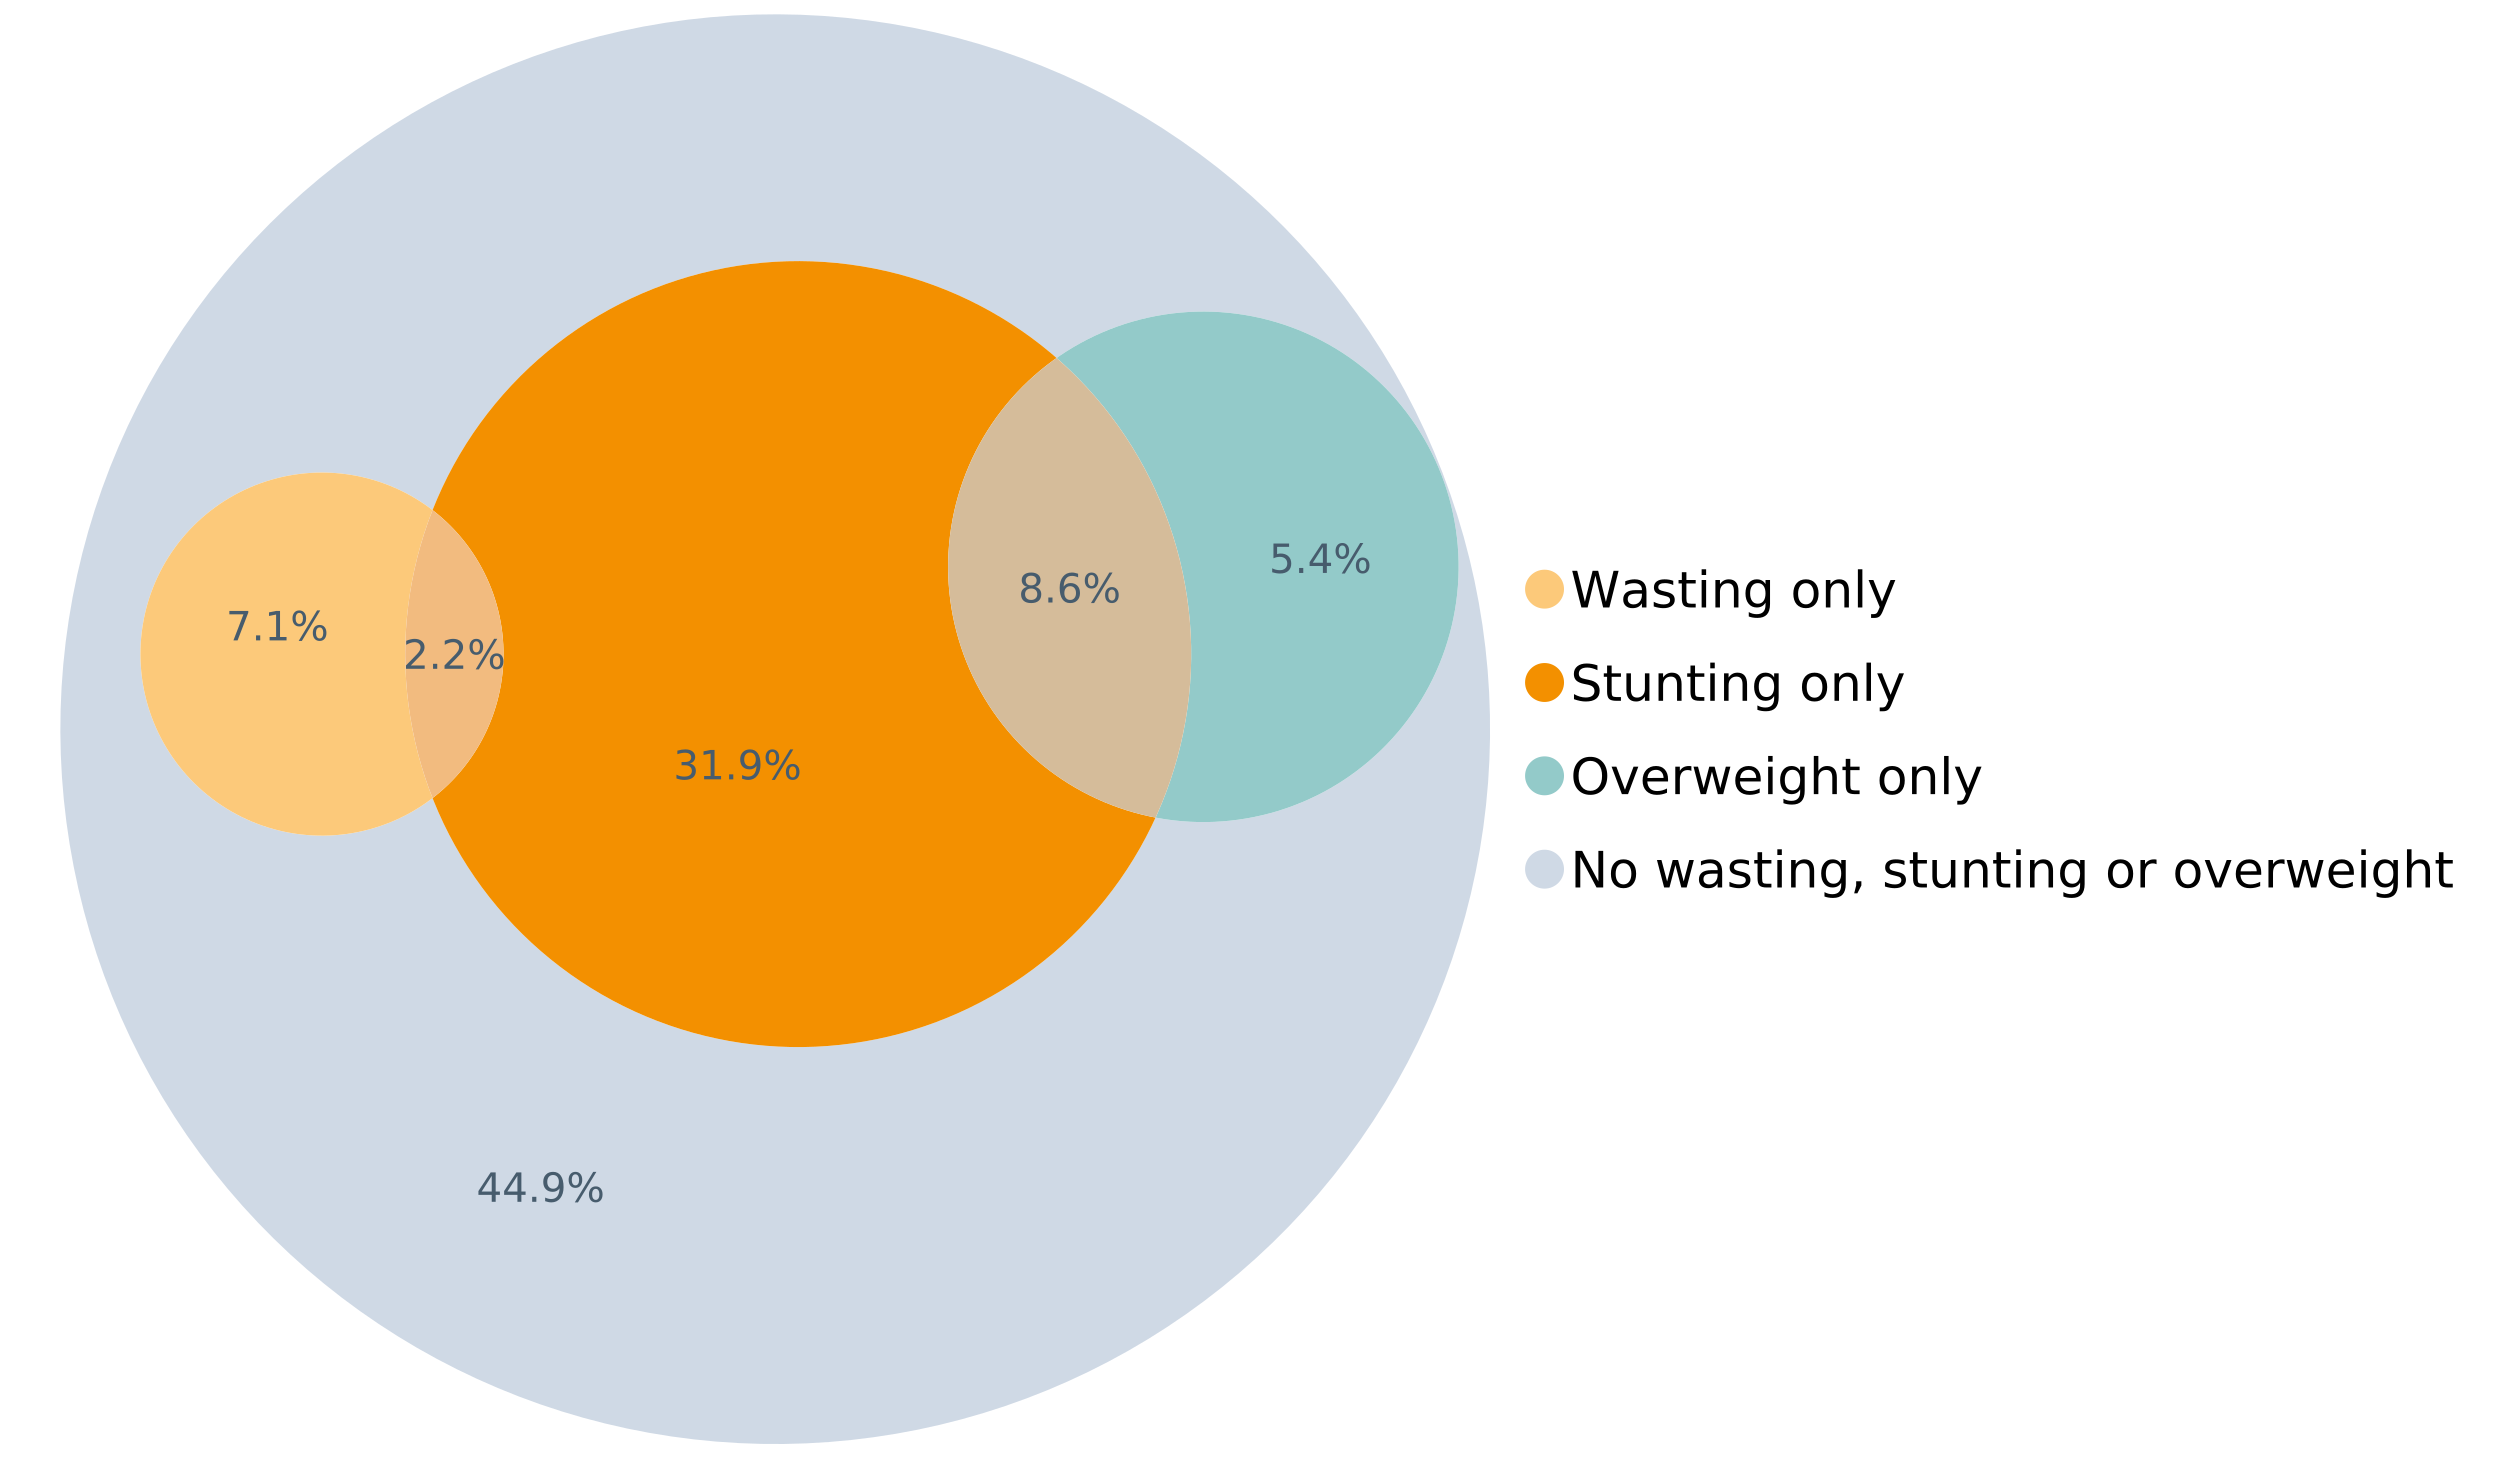 <?xml version="1.0" encoding="UTF-8"?>
<svg xmlns="http://www.w3.org/2000/svg" xmlns:xlink="http://www.w3.org/1999/xlink" width="1234.286pt" height="720pt" viewBox="0 0 1234.286 720" version="1.1">
<defs>
<g>
<symbol overflow="visible" id="glyph0-0">
<path style="stroke:none;" d="M 1.234 4.391 L 1.234 -17.5 L 13.641 -17.5 L 13.641 4.391 Z M 2.625 3 L 12.266 3 L 12.266 -16.094 L 2.625 -16.094 Z M 2.625 3 "/>
</symbol>
<symbol overflow="visible" id="glyph0-1">
<path style="stroke:none;" d="M 0.828 -18.094 L 3.297 -18.094 L 7.094 -2.797 L 10.891 -18.094 L 13.641 -18.094 L 17.453 -2.797 L 21.234 -18.094 L 23.719 -18.094 L 19.172 0 L 16.094 0 L 12.281 -15.703 L 8.438 0 L 5.359 0 Z M 0.828 -18.094 "/>
</symbol>
<symbol overflow="visible" id="glyph0-2">
<path style="stroke:none;" d="M 8.5 -6.828 C 6.695 -6.828 5.445 -6.617 4.75 -6.203 C 4.062 -5.785 3.719 -5.082 3.719 -4.094 C 3.719 -3.301 3.977 -2.672 4.5 -2.203 C 5.02 -1.742 5.727 -1.516 6.625 -1.516 C 7.863 -1.516 8.852 -1.953 9.594 -2.828 C 10.344 -3.703 10.719 -4.867 10.719 -6.328 L 10.719 -6.828 Z M 12.953 -7.734 L 12.953 0 L 10.719 0 L 10.719 -2.062 C 10.207 -1.238 9.57 -0.629 8.812 -0.234 C 8.062 0.148 7.133 0.344 6.031 0.344 C 4.645 0.344 3.539 -0.039 2.719 -0.812 C 1.895 -1.594 1.484 -2.641 1.484 -3.953 C 1.484 -5.473 1.992 -6.617 3.016 -7.391 C 4.047 -8.172 5.57 -8.562 7.594 -8.562 L 10.719 -8.562 L 10.719 -8.781 C 10.719 -9.812 10.379 -10.602 9.703 -11.156 C 9.035 -11.719 8.094 -12 6.875 -12 C 6.094 -12 5.332 -11.906 4.594 -11.719 C 3.863 -11.539 3.16 -11.266 2.484 -10.891 L 2.484 -12.953 C 3.297 -13.266 4.086 -13.5 4.859 -13.656 C 5.629 -13.812 6.375 -13.891 7.094 -13.891 C 9.062 -13.891 10.531 -13.379 11.5 -12.359 C 12.469 -11.348 12.953 -9.805 12.953 -7.734 Z M 12.953 -7.734 "/>
</symbol>
<symbol overflow="visible" id="glyph0-3">
<path style="stroke:none;" d="M 10.984 -13.172 L 10.984 -11.062 C 10.359 -11.383 9.707 -11.625 9.031 -11.781 C 8.352 -11.945 7.648 -12.031 6.922 -12.031 C 5.816 -12.031 4.984 -11.859 4.422 -11.516 C 3.867 -11.18 3.594 -10.676 3.594 -10 C 3.594 -9.477 3.789 -9.066 4.188 -8.766 C 4.582 -8.473 5.379 -8.195 6.578 -7.938 L 7.344 -7.766 C 8.926 -7.422 10.051 -6.941 10.719 -6.328 C 11.383 -5.711 11.719 -4.852 11.719 -3.75 C 11.719 -2.488 11.219 -1.488 10.219 -0.75 C 9.219 -0.02 7.848 0.344 6.109 0.344 C 5.379 0.344 4.617 0.27 3.828 0.125 C 3.047 -0.008 2.219 -0.219 1.344 -0.5 L 1.344 -2.797 C 2.164 -2.367 2.977 -2.047 3.781 -1.828 C 4.582 -1.617 5.375 -1.516 6.156 -1.516 C 7.207 -1.516 8.016 -1.691 8.578 -2.047 C 9.141 -2.41 9.422 -2.922 9.422 -3.578 C 9.422 -4.18 9.219 -4.645 8.812 -4.969 C 8.406 -5.289 7.508 -5.602 6.125 -5.906 L 5.359 -6.078 C 3.973 -6.367 2.973 -6.816 2.359 -7.422 C 1.742 -8.023 1.438 -8.848 1.438 -9.891 C 1.438 -11.172 1.891 -12.156 2.797 -12.844 C 3.703 -13.539 4.988 -13.891 6.656 -13.891 C 7.477 -13.891 8.25 -13.828 8.969 -13.703 C 9.695 -13.586 10.367 -13.41 10.984 -13.172 Z M 10.984 -13.172 "/>
</symbol>
<symbol overflow="visible" id="glyph0-4">
<path style="stroke:none;" d="M 4.547 -17.422 L 4.547 -13.562 L 9.141 -13.562 L 9.141 -11.844 L 4.547 -11.844 L 4.547 -4.469 C 4.547 -3.363 4.695 -2.648 5 -2.328 C 5.301 -2.016 5.914 -1.859 6.844 -1.859 L 9.141 -1.859 L 9.141 0 L 6.844 0 C 5.125 0 3.938 -0.316 3.281 -0.953 C 2.625 -1.598 2.297 -2.77 2.297 -4.469 L 2.297 -11.844 L 0.672 -11.844 L 0.672 -13.562 L 2.297 -13.562 L 2.297 -17.422 Z M 4.547 -17.422 "/>
</symbol>
<symbol overflow="visible" id="glyph0-5">
<path style="stroke:none;" d="M 2.344 -13.562 L 4.562 -13.562 L 4.562 0 L 2.344 0 Z M 2.344 -18.859 L 4.562 -18.859 L 4.562 -16.031 L 2.344 -16.031 Z M 2.344 -18.859 "/>
</symbol>
<symbol overflow="visible" id="glyph0-6">
<path style="stroke:none;" d="M 13.625 -8.188 L 13.625 0 L 11.391 0 L 11.391 -8.125 C 11.391 -9.406 11.141 -10.363 10.641 -11 C 10.141 -11.633 9.391 -11.953 8.391 -11.953 C 7.18 -11.953 6.227 -11.566 5.531 -10.797 C 4.844 -10.035 4.5 -8.992 4.5 -7.672 L 4.5 0 L 2.25 0 L 2.25 -13.562 L 4.5 -13.562 L 4.5 -11.469 C 5.031 -12.281 5.656 -12.883 6.375 -13.281 C 7.102 -13.688 7.938 -13.891 8.875 -13.891 C 10.438 -13.891 11.617 -13.406 12.422 -12.438 C 13.223 -11.477 13.625 -10.062 13.625 -8.188 Z M 13.625 -8.188 "/>
</symbol>
<symbol overflow="visible" id="glyph0-7">
<path style="stroke:none;" d="M 11.266 -6.938 C 11.266 -8.551 10.93 -9.801 10.266 -10.688 C 9.598 -11.582 8.664 -12.031 7.469 -12.031 C 6.27 -12.031 5.336 -11.582 4.672 -10.688 C 4.004 -9.801 3.672 -8.551 3.672 -6.938 C 3.672 -5.332 4.004 -4.082 4.672 -3.188 C 5.336 -2.301 6.27 -1.859 7.469 -1.859 C 8.664 -1.859 9.598 -2.301 10.266 -3.188 C 10.93 -4.082 11.266 -5.332 11.266 -6.938 Z M 13.5 -1.688 C 13.5 0.625 12.984 2.344 11.953 3.469 C 10.93 4.594 9.363 5.156 7.25 5.156 C 6.457 5.156 5.711 5.098 5.016 4.984 C 4.328 4.867 3.656 4.691 3 4.453 L 3 2.281 C 3.656 2.633 4.301 2.895 4.938 3.062 C 5.582 3.227 6.234 3.312 6.891 3.312 C 8.359 3.312 9.453 2.93 10.172 2.172 C 10.898 1.41 11.266 0.258 11.266 -1.281 L 11.266 -2.391 C 10.805 -1.586 10.219 -0.988 9.5 -0.594 C 8.781 -0.195 7.922 0 6.922 0 C 5.254 0 3.91 -0.629 2.891 -1.891 C 1.879 -3.16 1.375 -4.844 1.375 -6.938 C 1.375 -9.039 1.879 -10.723 2.891 -11.984 C 3.91 -13.254 5.254 -13.891 6.922 -13.891 C 7.922 -13.891 8.781 -13.691 9.5 -13.297 C 10.219 -12.898 10.805 -12.305 11.266 -11.516 L 11.266 -13.562 L 13.5 -13.562 Z M 13.5 -1.688 "/>
</symbol>
<symbol overflow="visible" id="glyph0-8">
<path style="stroke:none;" d=""/>
</symbol>
<symbol overflow="visible" id="glyph0-9">
<path style="stroke:none;" d="M 7.594 -12 C 6.395 -12 5.445 -11.531 4.75 -10.594 C 4.062 -9.664 3.719 -8.391 3.719 -6.766 C 3.719 -5.148 4.062 -3.875 4.75 -2.938 C 5.445 -2 6.395 -1.531 7.594 -1.531 C 8.781 -1.531 9.723 -2 10.422 -2.938 C 11.117 -3.875 11.469 -5.148 11.469 -6.766 C 11.469 -8.379 11.117 -9.656 10.422 -10.594 C 9.723 -11.531 8.781 -12 7.594 -12 Z M 7.594 -13.891 C 9.531 -13.891 11.051 -13.258 12.156 -12 C 13.27 -10.738 13.828 -8.992 13.828 -6.766 C 13.828 -4.547 13.27 -2.805 12.156 -1.547 C 11.051 -0.285 9.531 0.344 7.594 0.344 C 5.645 0.344 4.117 -0.285 3.016 -1.547 C 1.922 -2.805 1.375 -4.547 1.375 -6.766 C 1.375 -8.992 1.922 -10.738 3.016 -12 C 4.117 -13.258 5.645 -13.891 7.594 -13.891 Z M 7.594 -13.891 "/>
</symbol>
<symbol overflow="visible" id="glyph0-10">
<path style="stroke:none;" d="M 2.344 -18.859 L 4.562 -18.859 L 4.562 0 L 2.344 0 Z M 2.344 -18.859 "/>
</symbol>
<symbol overflow="visible" id="glyph0-11">
<path style="stroke:none;" d="M 7.984 1.266 C 7.359 2.879 6.742 3.93 6.141 4.422 C 5.547 4.91 4.75 5.156 3.75 5.156 L 1.969 5.156 L 1.969 3.297 L 3.266 3.297 C 3.879 3.297 4.352 3.148 4.688 2.859 C 5.031 2.566 5.41 1.879 5.828 0.797 L 6.234 -0.219 L 0.734 -13.562 L 3.109 -13.562 L 7.344 -2.953 L 11.578 -13.562 L 13.938 -13.562 Z M 7.984 1.266 "/>
</symbol>
<symbol overflow="visible" id="glyph0-12">
<path style="stroke:none;" d="M 13.281 -17.5 L 13.281 -15.109 C 12.352 -15.555 11.473 -15.883 10.641 -16.094 C 9.816 -16.312 9.023 -16.422 8.266 -16.422 C 6.93 -16.422 5.898 -16.16 5.172 -15.641 C 4.453 -15.129 4.094 -14.398 4.094 -13.453 C 4.094 -12.648 4.332 -12.047 4.812 -11.641 C 5.289 -11.234 6.203 -10.906 7.547 -10.656 L 9.031 -10.344 C 10.852 -10 12.195 -9.391 13.062 -8.516 C 13.938 -7.641 14.375 -6.461 14.375 -4.984 C 14.375 -3.234 13.785 -1.906 12.609 -1 C 11.43 -0.102 9.707 0.344 7.438 0.344 C 6.582 0.344 5.672 0.242 4.703 0.047 C 3.742 -0.141 2.742 -0.422 1.703 -0.797 L 1.703 -3.312 C 2.703 -2.758 3.676 -2.344 4.625 -2.062 C 5.582 -1.781 6.52 -1.641 7.438 -1.641 C 8.832 -1.641 9.91 -1.91 10.672 -2.453 C 11.43 -3.004 11.812 -3.789 11.812 -4.812 C 11.812 -5.695 11.535 -6.391 10.984 -6.891 C 10.441 -7.391 9.551 -7.766 8.312 -8.016 L 6.828 -8.312 C 4.992 -8.676 3.672 -9.242 2.859 -10.016 C 2.047 -10.797 1.641 -11.875 1.641 -13.25 C 1.641 -14.852 2.203 -16.113 3.328 -17.031 C 4.453 -17.957 6.004 -18.422 7.984 -18.422 C 8.828 -18.422 9.688 -18.344 10.562 -18.188 C 11.445 -18.031 12.352 -17.801 13.281 -17.5 Z M 13.281 -17.5 "/>
</symbol>
<symbol overflow="visible" id="glyph0-13">
<path style="stroke:none;" d="M 2.109 -5.359 L 2.109 -13.562 L 4.344 -13.562 L 4.344 -5.438 C 4.344 -4.156 4.594 -3.191 5.094 -2.547 C 5.594 -1.91 6.344 -1.594 7.344 -1.594 C 8.539 -1.594 9.488 -1.973 10.188 -2.734 C 10.895 -3.504 11.25 -4.551 11.25 -5.875 L 11.25 -13.562 L 13.469 -13.562 L 13.469 0 L 11.25 0 L 11.25 -2.078 C 10.707 -1.254 10.078 -0.645 9.359 -0.25 C 8.641 0.145 7.812 0.344 6.875 0.344 C 5.312 0.344 4.125 -0.141 3.312 -1.109 C 2.508 -2.078 2.109 -3.492 2.109 -5.359 Z M 7.719 -13.891 Z M 7.719 -13.891 "/>
</symbol>
<symbol overflow="visible" id="glyph0-14">
<path style="stroke:none;" d="M 9.781 -16.422 C 8 -16.422 6.582 -15.758 5.531 -14.438 C 4.488 -13.113 3.969 -11.312 3.969 -9.031 C 3.969 -6.75 4.488 -4.945 5.531 -3.625 C 6.582 -2.301 8 -1.641 9.781 -1.641 C 11.551 -1.641 12.957 -2.301 14 -3.625 C 15.039 -4.945 15.562 -6.75 15.562 -9.031 C 15.562 -11.312 15.039 -13.113 14 -14.438 C 12.957 -15.758 11.551 -16.422 9.781 -16.422 Z M 9.781 -18.422 C 12.312 -18.422 14.336 -17.566 15.859 -15.859 C 17.379 -14.16 18.141 -11.883 18.141 -9.031 C 18.141 -6.176 17.379 -3.898 15.859 -2.203 C 14.336 -0.504 12.312 0.344 9.781 0.344 C 7.227 0.344 5.191 -0.5 3.672 -2.188 C 2.148 -3.883 1.391 -6.164 1.391 -9.031 C 1.391 -11.883 2.148 -14.16 3.672 -15.859 C 5.191 -17.566 7.227 -18.422 9.781 -18.422 Z M 9.781 -18.422 "/>
</symbol>
<symbol overflow="visible" id="glyph0-15">
<path style="stroke:none;" d="M 0.734 -13.562 L 3.109 -13.562 L 7.344 -2.188 L 11.578 -13.562 L 13.938 -13.562 L 8.859 0 L 5.828 0 Z M 0.734 -13.562 "/>
</symbol>
<symbol overflow="visible" id="glyph0-16">
<path style="stroke:none;" d="M 13.938 -7.344 L 13.938 -6.25 L 3.688 -6.25 C 3.789 -4.719 4.254 -3.547 5.078 -2.734 C 5.91 -1.93 7.066 -1.531 8.547 -1.531 C 9.398 -1.531 10.227 -1.633 11.031 -1.844 C 11.832 -2.062 12.629 -2.379 13.422 -2.797 L 13.422 -0.688 C 12.617 -0.352 11.797 -0.098 10.953 0.078 C 10.117 0.254 9.27 0.344 8.406 0.344 C 6.238 0.344 4.523 -0.281 3.266 -1.531 C 2.004 -2.789 1.375 -4.5 1.375 -6.656 C 1.375 -8.875 1.973 -10.633 3.172 -11.938 C 4.367 -13.238 5.984 -13.891 8.016 -13.891 C 9.848 -13.891 11.289 -13.301 12.344 -12.125 C 13.406 -10.957 13.938 -9.363 13.938 -7.344 Z M 11.719 -8 C 11.695 -9.219 11.352 -10.188 10.688 -10.906 C 10.02 -11.633 9.141 -12 8.047 -12 C 6.797 -12 5.797 -11.645 5.047 -10.938 C 4.305 -10.238 3.879 -9.254 3.766 -7.984 Z M 11.719 -8 "/>
</symbol>
<symbol overflow="visible" id="glyph0-17">
<path style="stroke:none;" d="M 10.203 -11.484 C 9.953 -11.629 9.676 -11.734 9.375 -11.797 C 9.082 -11.867 8.758 -11.906 8.406 -11.906 C 7.145 -11.906 6.176 -11.492 5.5 -10.672 C 4.832 -9.859 4.5 -8.68 4.5 -7.141 L 4.5 0 L 2.25 0 L 2.25 -13.562 L 4.5 -13.562 L 4.5 -11.469 C 4.969 -12.289 5.578 -12.898 6.328 -13.297 C 7.078 -13.691 7.988 -13.891 9.062 -13.891 C 9.219 -13.891 9.383 -13.879 9.562 -13.859 C 9.75 -13.836 9.957 -13.812 10.188 -13.781 Z M 10.203 -11.484 "/>
</symbol>
<symbol overflow="visible" id="glyph0-18">
<path style="stroke:none;" d="M 1.047 -13.562 L 3.266 -13.562 L 6.062 -2.984 L 8.828 -13.562 L 11.469 -13.562 L 14.25 -2.984 L 17.016 -13.562 L 19.25 -13.562 L 15.703 0 L 13.078 0 L 10.156 -11.125 L 7.219 0 L 4.594 0 Z M 1.047 -13.562 "/>
</symbol>
<symbol overflow="visible" id="glyph0-19">
<path style="stroke:none;" d="M 13.625 -8.188 L 13.625 0 L 11.391 0 L 11.391 -8.125 C 11.391 -9.406 11.141 -10.363 10.641 -11 C 10.141 -11.633 9.391 -11.953 8.391 -11.953 C 7.18 -11.953 6.227 -11.566 5.531 -10.797 C 4.844 -10.035 4.5 -8.992 4.5 -7.672 L 4.5 0 L 2.25 0 L 2.25 -18.859 L 4.5 -18.859 L 4.5 -11.469 C 5.031 -12.281 5.656 -12.883 6.375 -13.281 C 7.102 -13.688 7.938 -13.891 8.875 -13.891 C 10.438 -13.891 11.617 -13.406 12.422 -12.438 C 13.223 -11.477 13.625 -10.062 13.625 -8.188 Z M 13.625 -8.188 "/>
</symbol>
<symbol overflow="visible" id="glyph0-20">
<path style="stroke:none;" d="M 2.438 -18.094 L 5.734 -18.094 L 13.75 -2.953 L 13.75 -18.094 L 16.125 -18.094 L 16.125 0 L 12.828 0 L 4.812 -15.125 L 4.812 0 L 2.438 0 Z M 2.438 -18.094 "/>
</symbol>
<symbol overflow="visible" id="glyph0-21">
<path style="stroke:none;" d="M 2.906 -3.078 L 5.469 -3.078 L 5.469 -1 L 3.484 2.891 L 1.922 2.891 L 2.906 -1 Z M 2.906 -3.078 "/>
</symbol>
<symbol overflow="visible" id="glyph1-0">
<path style="stroke:none;" d="M 1 3.531 L 1 -14.062 L 10.969 -14.062 L 10.969 3.531 Z M 2.109 2.422 L 9.859 2.422 L 9.859 -12.938 L 2.109 -12.938 Z M 2.109 2.422 "/>
</symbol>
<symbol overflow="visible" id="glyph1-1">
<path style="stroke:none;" d="M 3.828 -1.656 L 10.688 -1.656 L 10.688 0 L 1.453 0 L 1.453 -1.656 C 2.203 -2.426 3.219 -3.461 4.5 -4.766 C 5.789 -6.066 6.602 -6.906 6.938 -7.281 C 7.57 -7.988 8.016 -8.586 8.266 -9.078 C 8.516 -9.566 8.641 -10.051 8.641 -10.531 C 8.641 -11.301 8.367 -11.926 7.828 -12.406 C 7.285 -12.895 6.578 -13.141 5.703 -13.141 C 5.086 -13.141 4.438 -13.031 3.75 -12.812 C 3.062 -12.602 2.332 -12.281 1.562 -11.844 L 1.562 -13.828 C 2.352 -14.148 3.094 -14.391 3.781 -14.547 C 4.469 -14.711 5.098 -14.797 5.672 -14.797 C 7.172 -14.797 8.367 -14.414 9.266 -13.656 C 10.16 -12.906 10.609 -11.906 10.609 -10.656 C 10.609 -10.051 10.492 -9.477 10.266 -8.938 C 10.047 -8.406 9.641 -7.781 9.047 -7.062 C 8.891 -6.875 8.375 -6.328 7.5 -5.422 C 6.633 -4.523 5.41 -3.27 3.828 -1.656 Z M 3.828 -1.656 "/>
</symbol>
<symbol overflow="visible" id="glyph1-2">
<path style="stroke:none;" d="M 2.125 -2.469 L 4.188 -2.469 L 4.188 0 L 2.125 0 Z M 2.125 -2.469 "/>
</symbol>
<symbol overflow="visible" id="glyph1-3">
<path style="stroke:none;" d="M 14.5 -6.391 C 13.938 -6.391 13.492 -6.148 13.172 -5.672 C 12.848 -5.191 12.688 -4.523 12.688 -3.672 C 12.688 -2.828 12.848 -2.16 13.172 -1.672 C 13.492 -1.191 13.938 -0.953 14.5 -0.953 C 15.051 -0.953 15.484 -1.191 15.797 -1.672 C 16.117 -2.16 16.281 -2.828 16.281 -3.672 C 16.281 -4.523 16.117 -5.191 15.797 -5.672 C 15.484 -6.148 15.051 -6.391 14.5 -6.391 Z M 14.5 -7.625 C 15.52 -7.625 16.332 -7.266 16.938 -6.547 C 17.539 -5.836 17.844 -4.879 17.844 -3.672 C 17.844 -2.453 17.539 -1.488 16.938 -0.781 C 16.332 -0.07 15.52 0.281 14.5 0.281 C 13.457 0.281 12.633 -0.07 12.031 -0.781 C 11.426 -1.488 11.125 -2.453 11.125 -3.672 C 11.125 -4.891 11.426 -5.852 12.031 -6.562 C 12.645 -7.27 13.469 -7.625 14.5 -7.625 Z M 4.453 -13.562 C 3.891 -13.562 3.445 -13.316 3.125 -12.828 C 2.801 -12.348 2.641 -11.688 2.641 -10.844 C 2.641 -9.988 2.801 -9.32 3.125 -8.844 C 3.445 -8.363 3.891 -8.125 4.453 -8.125 C 5.016 -8.125 5.457 -8.363 5.781 -8.844 C 6.102 -9.32 6.266 -9.988 6.266 -10.844 C 6.266 -11.676 6.098 -12.336 5.766 -12.828 C 5.441 -13.316 5.004 -13.562 4.453 -13.562 Z M 13.234 -14.797 L 14.797 -14.797 L 5.703 0.281 L 4.141 0.281 Z M 4.453 -14.797 C 5.473 -14.797 6.285 -14.441 6.891 -13.734 C 7.504 -13.023 7.812 -12.062 7.812 -10.844 C 7.812 -9.613 7.508 -8.645 6.906 -7.938 C 6.301 -7.227 5.484 -6.875 4.453 -6.875 C 3.422 -6.875 2.602 -7.227 2 -7.938 C 1.395 -8.656 1.094 -9.625 1.094 -10.844 C 1.094 -12.051 1.395 -13.008 2 -13.719 C 2.602 -14.438 3.422 -14.797 4.453 -14.797 Z M 4.453 -14.797 "/>
</symbol>
<symbol overflow="visible" id="glyph1-4">
<path style="stroke:none;" d="M 6.344 -6.906 C 5.406 -6.906 4.664 -6.656 4.125 -6.156 C 3.594 -5.656 3.328 -4.969 3.328 -4.094 C 3.328 -3.219 3.594 -2.531 4.125 -2.031 C 4.664 -1.531 5.406 -1.281 6.344 -1.281 C 7.27 -1.281 8.004 -1.531 8.547 -2.031 C 9.086 -2.531 9.359 -3.219 9.359 -4.094 C 9.359 -4.969 9.086 -5.656 8.547 -6.156 C 8.016 -6.656 7.281 -6.906 6.344 -6.906 Z M 4.375 -7.734 C 3.531 -7.941 2.867 -8.332 2.391 -8.906 C 1.922 -9.488 1.688 -10.195 1.688 -11.031 C 1.688 -12.188 2.098 -13.102 2.922 -13.781 C 3.754 -14.457 4.895 -14.797 6.344 -14.797 C 7.789 -14.797 8.926 -14.457 9.75 -13.781 C 10.57 -13.102 10.984 -12.188 10.984 -11.031 C 10.984 -10.195 10.742 -9.488 10.266 -8.906 C 9.797 -8.332 9.145 -7.941 8.312 -7.734 C 9.258 -7.516 10 -7.082 10.531 -6.438 C 11.062 -5.801 11.328 -5.02 11.328 -4.094 C 11.328 -2.676 10.895 -1.594 10.031 -0.844 C 9.164 -0.094 7.938 0.281 6.344 0.281 C 4.738 0.281 3.504 -0.094 2.641 -0.844 C 1.785 -1.594 1.359 -2.676 1.359 -4.094 C 1.359 -5.02 1.625 -5.801 2.156 -6.438 C 2.688 -7.082 3.426 -7.516 4.375 -7.734 Z M 3.656 -10.844 C 3.656 -10.094 3.891 -9.504 4.359 -9.078 C 4.828 -8.66 5.488 -8.453 6.344 -8.453 C 7.188 -8.453 7.844 -8.66 8.312 -9.078 C 8.789 -9.504 9.031 -10.094 9.031 -10.844 C 9.031 -11.594 8.789 -12.176 8.312 -12.594 C 7.844 -13.02 7.188 -13.234 6.344 -13.234 C 5.488 -13.234 4.828 -13.02 4.359 -12.594 C 3.891 -12.176 3.656 -11.594 3.656 -10.844 Z M 3.656 -10.844 "/>
</symbol>
<symbol overflow="visible" id="glyph1-5">
<path style="stroke:none;" d="M 6.578 -8.047 C 5.691 -8.047 4.988 -7.742 4.469 -7.141 C 3.957 -6.535 3.703 -5.707 3.703 -4.656 C 3.703 -3.613 3.957 -2.789 4.469 -2.188 C 4.988 -1.582 5.691 -1.281 6.578 -1.281 C 7.461 -1.281 8.16 -1.582 8.672 -2.188 C 9.191 -2.789 9.453 -3.613 9.453 -4.656 C 9.453 -5.707 9.191 -6.535 8.672 -7.141 C 8.16 -7.742 7.461 -8.047 6.578 -8.047 Z M 10.484 -14.219 L 10.484 -12.422 C 9.992 -12.648 9.492 -12.828 8.984 -12.953 C 8.484 -13.078 7.988 -13.141 7.5 -13.141 C 6.195 -13.141 5.203 -12.703 4.516 -11.828 C 3.836 -10.953 3.445 -9.629 3.344 -7.859 C 3.727 -8.422 4.207 -8.852 4.781 -9.156 C 5.363 -9.457 6.004 -9.609 6.703 -9.609 C 8.16 -9.609 9.312 -9.164 10.156 -8.281 C 11 -7.395 11.422 -6.188 11.422 -4.656 C 11.422 -3.164 10.977 -1.969 10.094 -1.062 C 9.219 -0.164 8.047 0.281 6.578 0.281 C 4.898 0.281 3.613 -0.359 2.719 -1.641 C 1.832 -2.93 1.391 -4.801 1.391 -7.25 C 1.391 -9.551 1.93 -11.383 3.016 -12.75 C 4.109 -14.113 5.578 -14.797 7.422 -14.797 C 7.91 -14.797 8.406 -14.742 8.906 -14.641 C 9.414 -14.547 9.941 -14.406 10.484 -14.219 Z M 10.484 -14.219 "/>
</symbol>
<symbol overflow="visible" id="glyph1-6">
<path style="stroke:none;" d="M 7.531 -12.828 L 2.562 -5.062 L 7.531 -5.062 Z M 7.016 -14.531 L 9.484 -14.531 L 9.484 -5.062 L 11.562 -5.062 L 11.562 -3.422 L 9.484 -3.422 L 9.484 0 L 7.531 0 L 7.531 -3.422 L 0.969 -3.422 L 0.969 -5.328 Z M 7.016 -14.531 "/>
</symbol>
<symbol overflow="visible" id="glyph1-7">
<path style="stroke:none;" d="M 2.188 -0.297 L 2.188 -2.094 C 2.688 -1.863 3.188 -1.688 3.688 -1.562 C 4.195 -1.438 4.691 -1.375 5.172 -1.375 C 6.473 -1.375 7.469 -1.805 8.156 -2.672 C 8.844 -3.547 9.234 -4.875 9.328 -6.656 C 8.953 -6.102 8.473 -5.676 7.891 -5.375 C 7.316 -5.07 6.68 -4.922 5.984 -4.922 C 4.523 -4.922 3.367 -5.359 2.516 -6.234 C 1.672 -7.117 1.25 -8.328 1.25 -9.859 C 1.25 -11.348 1.691 -12.539 2.578 -13.438 C 3.461 -14.344 4.641 -14.797 6.109 -14.797 C 7.785 -14.797 9.066 -14.148 9.953 -12.859 C 10.836 -11.578 11.281 -9.707 11.281 -7.25 C 11.281 -4.957 10.734 -3.129 9.641 -1.766 C 8.555 -0.398 7.098 0.281 5.266 0.281 C 4.773 0.281 4.273 0.227 3.766 0.125 C 3.266 0.031 2.738 -0.109 2.188 -0.297 Z M 6.109 -6.469 C 6.984 -6.469 7.676 -6.77 8.188 -7.375 C 8.707 -7.977 8.969 -8.805 8.969 -9.859 C 8.969 -10.898 8.707 -11.723 8.188 -12.328 C 7.676 -12.93 6.984 -13.234 6.109 -13.234 C 5.223 -13.234 4.52 -12.93 4 -12.328 C 3.488 -11.723 3.234 -10.898 3.234 -9.859 C 3.234 -8.805 3.488 -7.977 4 -7.375 C 4.52 -6.77 5.223 -6.469 6.109 -6.469 Z M 6.109 -6.469 "/>
</symbol>
<symbol overflow="visible" id="glyph1-8">
<path style="stroke:none;" d="M 1.641 -14.531 L 10.984 -14.531 L 10.984 -13.703 L 5.703 0 L 3.656 0 L 8.609 -12.875 L 1.641 -12.875 Z M 1.641 -14.531 "/>
</symbol>
<symbol overflow="visible" id="glyph1-9">
<path style="stroke:none;" d="M 2.469 -1.656 L 5.688 -1.656 L 5.688 -12.75 L 2.188 -12.047 L 2.188 -13.828 L 5.672 -14.531 L 7.625 -14.531 L 7.625 -1.656 L 10.844 -1.656 L 10.844 0 L 2.469 0 Z M 2.469 -1.656 "/>
</symbol>
<symbol overflow="visible" id="glyph1-10">
<path style="stroke:none;" d="M 8.094 -7.844 C 9.031 -7.633 9.766 -7.211 10.297 -6.578 C 10.828 -5.941 11.094 -5.156 11.094 -4.219 C 11.094 -2.789 10.598 -1.68 9.609 -0.891 C 8.617 -0.109 7.219 0.281 5.406 0.281 C 4.789 0.281 4.16 0.219 3.516 0.094 C 2.867 -0.02 2.203 -0.195 1.516 -0.438 L 1.516 -2.344 C 2.066 -2.02 2.664 -1.773 3.312 -1.609 C 3.957 -1.453 4.633 -1.375 5.344 -1.375 C 6.57 -1.375 7.508 -1.613 8.156 -2.094 C 8.801 -2.582 9.125 -3.289 9.125 -4.219 C 9.125 -5.082 8.82 -5.754 8.219 -6.234 C 7.625 -6.711 6.789 -6.953 5.719 -6.953 L 4.031 -6.953 L 4.031 -8.578 L 5.797 -8.578 C 6.766 -8.578 7.504 -8.77 8.016 -9.156 C 8.535 -9.539 8.797 -10.098 8.797 -10.828 C 8.797 -11.566 8.531 -12.133 8 -12.531 C 7.469 -12.938 6.707 -13.141 5.719 -13.141 C 5.188 -13.141 4.609 -13.082 3.984 -12.969 C 3.367 -12.852 2.691 -12.672 1.953 -12.422 L 1.953 -14.172 C 2.703 -14.379 3.398 -14.535 4.047 -14.641 C 4.703 -14.742 5.32 -14.797 5.906 -14.797 C 7.395 -14.797 8.57 -14.457 9.438 -13.781 C 10.312 -13.102 10.75 -12.188 10.75 -11.031 C 10.75 -10.227 10.516 -9.547 10.047 -8.984 C 9.586 -8.43 8.938 -8.051 8.094 -7.844 Z M 8.094 -7.844 "/>
</symbol>
<symbol overflow="visible" id="glyph1-11">
<path style="stroke:none;" d="M 2.156 -14.531 L 9.875 -14.531 L 9.875 -12.875 L 3.953 -12.875 L 3.953 -9.312 C 4.234 -9.414 4.516 -9.488 4.797 -9.531 C 5.086 -9.582 5.379 -9.609 5.672 -9.609 C 7.285 -9.609 8.566 -9.16 9.516 -8.266 C 10.461 -7.379 10.938 -6.176 10.938 -4.656 C 10.938 -3.094 10.445 -1.879 9.469 -1.016 C 8.5 -0.148 7.129 0.281 5.359 0.281 C 4.754 0.281 4.133 0.227 3.5 0.125 C 2.863 0.02 2.207 -0.133 1.531 -0.344 L 1.531 -2.312 C 2.125 -2 2.727 -1.766 3.344 -1.609 C 3.969 -1.453 4.629 -1.375 5.328 -1.375 C 6.453 -1.375 7.336 -1.664 7.984 -2.25 C 8.641 -2.844 8.969 -3.645 8.969 -4.656 C 8.969 -5.676 8.641 -6.477 7.984 -7.062 C 7.336 -7.656 6.453 -7.953 5.328 -7.953 C 4.797 -7.953 4.27 -7.895 3.75 -7.781 C 3.227 -7.664 2.695 -7.484 2.156 -7.234 Z M 2.156 -14.531 "/>
</symbol>
</g>
</defs>
<g id="surface46663">
<path style=" stroke:none;fill-rule:nonzero;fill:rgb(98.824%,78.824%,47.843%);fill-opacity:1;" d="M 772.18 290.875 C 772.18 296.184 767.875 300.488 762.566 300.488 C 757.254 300.488 752.949 296.184 752.949 290.875 C 752.949 285.566 757.254 281.262 762.566 281.262 C 767.875 281.262 772.18 285.566 772.18 290.875 "/>
<g style="fill:rgb(0%,0%,0%);fill-opacity:1;">
  <use xlink:href="#glyph0-1" x="775.398" y="299.918"/>
  <use xlink:href="#glyph0-2" x="799.925" y="299.918"/>
  <use xlink:href="#glyph0-3" x="815.126" y="299.918"/>
  <use xlink:href="#glyph0-4" x="828.05" y="299.918"/>
  <use xlink:href="#glyph0-5" x="837.776" y="299.918"/>
  <use xlink:href="#glyph0-6" x="844.667" y="299.918"/>
  <use xlink:href="#glyph0-7" x="860.389" y="299.918"/>
  <use xlink:href="#glyph0-8" x="876.135" y="299.918"/>
  <use xlink:href="#glyph0-9" x="884.02" y="299.918"/>
  <use xlink:href="#glyph0-6" x="899.196" y="299.918"/>
  <use xlink:href="#glyph0-10" x="914.918" y="299.918"/>
  <use xlink:href="#glyph0-11" x="921.809" y="299.918"/>
</g>
<path style=" stroke:none;fill-rule:nonzero;fill:rgb(95.294%,56.471%,0%);fill-opacity:1;" d="M 772.18 336.957 C 772.18 342.27 767.875 346.574 762.566 346.574 C 757.254 346.574 752.949 342.27 752.949 336.957 C 752.949 331.648 757.254 327.344 762.566 327.344 C 767.875 327.344 772.18 331.648 772.18 336.957 "/>
<g style="fill:rgb(0%,0%,0%);fill-opacity:1;">
  <use xlink:href="#glyph0-12" x="775.398" y="346"/>
  <use xlink:href="#glyph0-4" x="791.144" y="346"/>
  <use xlink:href="#glyph0-13" x="800.87" y="346"/>
  <use xlink:href="#glyph0-6" x="816.592" y="346"/>
  <use xlink:href="#glyph0-4" x="832.313" y="346"/>
  <use xlink:href="#glyph0-5" x="842.039" y="346"/>
  <use xlink:href="#glyph0-6" x="848.931" y="346"/>
  <use xlink:href="#glyph0-7" x="864.652" y="346"/>
  <use xlink:href="#glyph0-8" x="880.398" y="346"/>
  <use xlink:href="#glyph0-9" x="888.283" y="346"/>
  <use xlink:href="#glyph0-6" x="903.46" y="346"/>
  <use xlink:href="#glyph0-10" x="919.181" y="346"/>
  <use xlink:href="#glyph0-11" x="926.073" y="346"/>
</g>
<path style=" stroke:none;fill-rule:nonzero;fill:rgb(57.647%,79.216%,78.824%);fill-opacity:1;" d="M 772.18 383.043 C 772.18 388.352 767.875 392.656 762.566 392.656 C 757.254 392.656 752.949 388.352 752.949 383.043 C 752.949 377.73 757.254 373.426 762.566 373.426 C 767.875 373.426 772.18 377.73 772.18 383.043 "/>
<g style="fill:rgb(0%,0%,0%);fill-opacity:1;">
  <use xlink:href="#glyph0-14" x="775.398" y="392.082"/>
  <use xlink:href="#glyph0-15" x="794.923" y="392.082"/>
  <use xlink:href="#glyph0-16" x="809.603" y="392.082"/>
  <use xlink:href="#glyph0-17" x="824.864" y="392.082"/>
  <use xlink:href="#glyph0-18" x="835.063" y="392.082"/>
  <use xlink:href="#glyph0-16" x="855.35" y="392.082"/>
  <use xlink:href="#glyph0-5" x="870.612" y="392.082"/>
  <use xlink:href="#glyph0-7" x="877.503" y="392.082"/>
  <use xlink:href="#glyph0-19" x="893.249" y="392.082"/>
  <use xlink:href="#glyph0-4" x="908.971" y="392.082"/>
  <use xlink:href="#glyph0-8" x="918.697" y="392.082"/>
  <use xlink:href="#glyph0-9" x="926.582" y="392.082"/>
  <use xlink:href="#glyph0-6" x="941.758" y="392.082"/>
  <use xlink:href="#glyph0-10" x="957.479" y="392.082"/>
  <use xlink:href="#glyph0-11" x="964.371" y="392.082"/>
</g>
<path style=" stroke:none;fill-rule:nonzero;fill:rgb(81.176%,85.098%,89.804%);fill-opacity:1;" d="M 772.18 429.125 C 772.18 434.434 767.875 438.738 762.566 438.738 C 757.254 438.738 752.949 434.434 752.949 429.125 C 752.949 423.816 757.254 419.512 762.566 419.512 C 767.875 419.512 772.18 423.816 772.18 429.125 "/>
<g style="fill:rgb(0%,0%,0%);fill-opacity:1;">
  <use xlink:href="#glyph0-20" x="775.398" y="438.168"/>
  <use xlink:href="#glyph0-9" x="793.954" y="438.168"/>
  <use xlink:href="#glyph0-8" x="809.131" y="438.168"/>
  <use xlink:href="#glyph0-18" x="817.016" y="438.168"/>
  <use xlink:href="#glyph0-2" x="837.303" y="438.168"/>
  <use xlink:href="#glyph0-3" x="852.504" y="438.168"/>
  <use xlink:href="#glyph0-4" x="865.428" y="438.168"/>
  <use xlink:href="#glyph0-5" x="875.154" y="438.168"/>
  <use xlink:href="#glyph0-6" x="882.045" y="438.168"/>
  <use xlink:href="#glyph0-7" x="897.767" y="438.168"/>
  <use xlink:href="#glyph0-21" x="913.513" y="438.168"/>
  <use xlink:href="#glyph0-8" x="921.398" y="438.168"/>
  <use xlink:href="#glyph0-3" x="929.283" y="438.168"/>
  <use xlink:href="#glyph0-4" x="942.206" y="438.168"/>
  <use xlink:href="#glyph0-13" x="951.932" y="438.168"/>
  <use xlink:href="#glyph0-6" x="967.654" y="438.168"/>
  <use xlink:href="#glyph0-4" x="983.375" y="438.168"/>
  <use xlink:href="#glyph0-5" x="993.101" y="438.168"/>
  <use xlink:href="#glyph0-6" x="999.993" y="438.168"/>
  <use xlink:href="#glyph0-7" x="1015.714" y="438.168"/>
  <use xlink:href="#glyph0-8" x="1031.46" y="438.168"/>
  <use xlink:href="#glyph0-9" x="1039.345" y="438.168"/>
  <use xlink:href="#glyph0-17" x="1054.521" y="438.168"/>
  <use xlink:href="#glyph0-8" x="1064.72" y="438.168"/>
  <use xlink:href="#glyph0-9" x="1072.605" y="438.168"/>
  <use xlink:href="#glyph0-15" x="1087.781" y="438.168"/>
  <use xlink:href="#glyph0-16" x="1102.461" y="438.168"/>
  <use xlink:href="#glyph0-17" x="1117.722" y="438.168"/>
  <use xlink:href="#glyph0-18" x="1127.921" y="438.168"/>
  <use xlink:href="#glyph0-16" x="1148.208" y="438.168"/>
  <use xlink:href="#glyph0-5" x="1163.47" y="438.168"/>
  <use xlink:href="#glyph0-7" x="1170.362" y="438.168"/>
  <use xlink:href="#glyph0-19" x="1186.107" y="438.168"/>
  <use xlink:href="#glyph0-4" x="1201.829" y="438.168"/>
</g>
<path style=" stroke:none;fill-rule:nonzero;fill:rgb(81.176%,85.098%,89.804%);fill-opacity:1;" d="M 398.07 712.609 L 409.195 711.949 L 420.293 710.938 L 431.352 709.574 L 442.363 707.867 L 453.316 705.812 L 464.195 703.41 L 474.996 700.668 L 485.707 697.586 L 496.312 694.168 L 506.805 690.414 L 517.172 686.332 L 527.406 681.926 L 537.5 677.199 L 547.434 672.152 L 557.207 666.801 L 566.805 661.137 L 576.219 655.176 L 585.441 648.922 L 594.461 642.379 L 603.27 635.555 L 611.859 628.453 L 620.219 621.086 L 628.344 613.461 L 636.223 605.582 L 643.848 597.457 L 651.215 589.094 L 658.312 580.504 L 665.137 571.695 L 671.68 562.676 L 677.934 553.453 L 683.895 544.035 L 689.551 534.438 L 694.906 524.664 L 699.949 514.727 L 704.676 504.637 L 709.082 494.402 L 713.16 484.031 L 716.91 473.539 L 720.328 462.934 L 723.41 452.223 L 726.152 441.422 L 728.551 430.539 L 730.605 419.59 L 732.312 408.578 L 733.672 397.516 L 734.684 386.418 L 735.34 375.297 L 735.648 364.156 L 735.602 353.012 L 735.207 341.879 L 734.461 330.758 L 733.359 319.672 L 731.914 308.621 L 730.117 297.625 L 727.977 286.688 L 725.488 275.828 L 722.66 265.047 L 719.492 254.363 L 715.992 243.785 L 712.156 233.324 L 707.992 222.988 L 703.504 212.785 L 698.699 202.734 L 693.574 192.836 L 688.145 183.109 L 682.406 173.555 L 676.371 164.188 L 670.043 155.016 L 663.43 146.047 L 656.535 137.293 L 649.367 128.762 L 641.938 120.457 L 634.246 112.395 L 626.305 104.578 L 618.117 97.016 L 609.699 89.715 L 601.055 82.688 L 592.191 75.934 L 583.117 69.461 L 573.848 63.281 L 564.383 57.395 L 554.742 51.812 L 544.926 46.535 L 534.949 41.57 L 524.82 36.926 L 514.551 32.602 L 504.152 28.602 L 493.629 24.934 L 482.996 21.602 L 472.262 18.602 L 461.441 15.945 L 450.539 13.633 L 439.57 11.664 L 428.547 10.047 L 417.477 8.773 L 406.371 7.852 L 395.242 7.281 L 384.102 7.062 L 372.961 7.195 L 361.828 7.68 L 350.715 8.516 L 339.637 9.699 L 328.598 11.234 L 317.613 13.117 L 306.695 15.348 L 295.855 17.918 L 285.098 20.832 L 274.441 24.082 L 263.891 27.668 L 253.457 31.586 L 243.156 35.832 L 232.992 40.398 L 222.977 45.285 L 213.121 50.484 L 203.434 55.992 L 193.926 61.805 L 184.605 67.914 L 175.484 74.312 L 166.57 81 L 157.871 87.961 L 149.395 95.195 L 141.152 102.695 L 133.148 110.449 L 125.395 118.453 L 117.898 126.695 L 110.664 135.172 L 103.703 143.875 L 97.02 152.789 L 90.621 161.914 L 84.512 171.234 L 78.703 180.742 L 73.195 190.43 L 67.996 200.285 L 63.109 210.301 L 58.543 220.465 L 54.301 230.77 L 50.387 241.199 L 46.801 251.75 L 43.551 262.41 L 40.641 273.168 L 38.066 284.008 L 35.84 294.926 L 33.961 305.91 L 32.426 316.949 L 31.242 328.027 L 30.406 339.141 L 29.926 350.273 L 29.793 361.414 L 30.012 372.555 L 30.586 383.684 L 31.508 394.789 L 32.781 405.859 L 34.406 416.883 L 36.375 427.852 L 38.688 438.754 L 41.348 449.574 L 44.344 460.305 L 47.68 470.938 L 51.348 481.461 L 55.348 491.863 L 59.672 502.129 L 64.32 512.258 L 69.285 522.234 L 74.566 532.047 L 80.148 541.691 L 86.035 551.152 L 92.219 560.422 L 98.691 569.496 L 105.445 578.355 L 112.477 587 L 119.777 595.422 L 127.34 603.605 L 135.156 611.543 L 143.223 619.234 L 151.523 626.668 L 160.059 633.832 L 168.812 640.727 L 177.781 647.34 L 186.957 653.664 L 196.324 659.699 L 205.879 665.434 L 215.609 670.867 L 225.504 675.988 L 235.559 680.793 L 245.758 685.277 L 256.098 689.441 L 266.559 693.273 L 277.137 696.773 L 287.82 699.941 L 298.602 702.766 L 309.465 705.254 L 320.398 707.395 L 331.398 709.188 L 342.445 710.633 L 353.535 711.73 L 364.652 712.477 L 375.789 712.871 L 386.934 712.918 Z M 390.27 516.93 L 384.148 516.711 L 378.035 516.301 L 371.941 515.699 L 365.867 514.902 L 359.82 513.918 L 353.809 512.738 L 347.836 511.375 L 341.91 509.82 L 336.039 508.078 L 330.223 506.156 L 324.469 504.047 L 318.785 501.758 L 313.18 499.293 L 307.652 496.652 L 302.211 493.836 L 296.863 490.852 L 291.609 487.695 L 286.461 484.379 L 281.418 480.902 L 276.484 477.266 L 271.672 473.477 L 266.98 469.535 L 262.418 465.453 L 257.984 461.223 L 253.684 456.859 L 249.527 452.359 L 245.516 447.73 L 241.648 442.98 L 237.934 438.105 L 234.379 433.121 L 230.977 428.023 L 227.742 422.82 L 224.672 417.52 L 221.77 412.125 L 219.039 406.641 L 216.484 401.074 L 214.105 395.426 L 213.562 394.012 L 212.734 394.656 L 210.441 396.316 L 208.102 397.906 L 205.711 399.418 L 203.27 400.855 L 200.789 402.219 L 198.266 403.5 L 195.703 404.699 L 193.105 405.82 L 190.469 406.855 L 187.805 407.809 L 185.113 408.676 L 182.391 409.461 L 179.648 410.156 L 176.887 410.766 L 174.102 411.289 L 171.305 411.723 L 168.496 412.066 L 165.68 412.324 L 162.855 412.492 L 160.023 412.57 L 157.195 412.559 L 154.367 412.457 L 151.543 412.27 L 148.727 411.992 L 145.918 411.625 L 143.125 411.168 L 140.348 410.625 L 137.59 409.992 L 134.852 409.273 L 132.141 408.469 L 129.453 407.582 L 126.793 406.609 L 124.168 405.551 L 121.578 404.41 L 119.023 403.191 L 116.512 401.891 L 114.039 400.512 L 111.613 399.055 L 109.234 397.523 L 106.906 395.914 L 104.625 394.234 L 102.402 392.484 L 100.234 390.664 L 98.129 388.777 L 96.078 386.824 L 94.094 384.809 L 92.172 382.727 L 90.316 380.59 L 88.531 378.395 L 86.816 376.145 L 85.172 373.84 L 83.602 371.484 L 82.109 369.082 L 80.688 366.633 L 79.348 364.141 L 78.086 361.605 L 76.906 359.035 L 75.809 356.426 L 74.793 353.785 L 73.859 351.113 L 73.016 348.41 L 72.254 345.688 L 71.578 342.938 L 70.988 340.168 L 70.488 337.383 L 70.078 334.582 L 69.754 331.773 L 69.52 328.953 L 69.375 326.125 L 69.316 323.297 L 69.352 320.465 L 69.473 317.637 L 69.688 314.816 L 69.988 312 L 70.375 309.199 L 70.855 306.41 L 71.418 303.637 L 72.074 300.883 L 72.812 298.148 L 73.637 295.441 L 74.547 292.762 L 75.543 290.113 L 76.621 287.496 L 77.781 284.914 L 79.02 282.371 L 80.34 279.867 L 81.738 277.406 L 83.215 274.992 L 84.766 272.625 L 86.391 270.309 L 88.09 268.043 L 89.859 265.836 L 91.695 263.68 L 93.598 261.586 L 95.57 259.555 L 97.602 257.586 L 99.695 255.68 L 101.848 253.844 L 104.059 252.074 L 106.32 250.379 L 108.637 248.75 L 111.004 247.199 L 113.418 245.723 L 115.879 244.324 L 118.383 243.004 L 120.926 241.762 L 123.508 240.602 L 126.125 239.523 L 128.773 238.531 L 131.453 237.621 L 134.16 236.793 L 136.895 236.055 L 139.648 235.398 L 142.418 234.836 L 145.211 234.355 L 148.012 233.965 L 150.828 233.664 L 153.648 233.453 L 156.477 233.328 L 159.305 233.297 L 162.137 233.352 L 164.961 233.496 L 167.781 233.73 L 170.594 234.055 L 173.395 234.465 L 176.18 234.965 L 178.949 235.555 L 181.695 236.227 L 184.422 236.988 L 187.125 237.836 L 189.797 238.766 L 192.438 239.781 L 195.047 240.879 L 197.617 242.062 L 200.152 243.32 L 202.645 244.66 L 205.094 246.078 L 207.496 247.574 L 209.852 249.145 L 212.156 250.789 L 213.547 251.848 L 215.863 246.227 L 218.375 240.637 L 221.062 235.133 L 223.918 229.715 L 226.945 224.387 L 230.141 219.16 L 233.5 214.035 L 237.016 209.02 L 240.691 204.121 L 244.52 199.336 L 248.496 194.676 L 252.617 190.145 L 256.879 185.746 L 261.277 181.48 L 265.809 177.359 L 270.469 173.383 L 275.254 169.555 L 280.152 165.879 L 285.168 162.359 L 290.293 159.004 L 295.52 155.809 L 300.844 152.777 L 306.262 149.922 L 311.766 147.234 L 317.355 144.723 L 323.02 142.391 L 328.754 140.234 L 334.555 138.266 L 340.414 136.477 L 346.328 134.875 L 352.289 133.461 L 358.289 132.234 L 364.328 131.199 L 370.395 130.355 L 376.488 129.707 L 382.594 129.246 L 388.715 128.98 L 394.84 128.906 L 400.965 129.027 L 407.086 129.34 L 413.188 129.848 L 419.273 130.547 L 425.336 131.438 L 431.367 132.52 L 437.359 133.793 L 443.309 135.25 L 449.207 136.898 L 455.055 138.73 L 460.84 140.75 L 466.555 142.945 L 472.203 145.324 L 477.77 147.879 L 483.254 150.609 L 488.652 153.508 L 493.953 156.578 L 499.152 159.812 L 504.25 163.211 L 509.238 166.77 L 514.109 170.48 L 518.863 174.348 L 521.641 176.754 L 523.363 175.547 L 526.691 173.367 L 530.086 171.289 L 533.547 169.324 L 537.066 167.465 L 540.641 165.723 L 544.27 164.09 L 547.949 162.574 L 551.676 161.176 L 555.441 159.895 L 559.25 158.734 L 563.09 157.695 L 566.961 156.773 L 570.859 155.98 L 574.781 155.309 L 578.723 154.758 L 582.68 154.336 L 586.648 154.039 L 590.625 153.863 L 594.602 153.816 L 598.582 153.895 L 602.555 154.098 L 606.52 154.43 L 610.473 154.883 L 614.41 155.461 L 618.328 156.164 L 622.219 156.988 L 626.082 157.938 L 629.918 159.008 L 633.715 160.199 L 637.469 161.508 L 641.184 162.938 L 644.852 164.48 L 648.469 166.141 L 652.031 167.914 L 655.535 169.797 L 658.98 171.789 L 662.359 173.891 L 665.668 176.098 L 668.91 178.41 L 672.074 180.82 L 675.16 183.332 L 678.168 185.938 L 681.09 188.641 L 683.926 191.43 L 686.672 194.309 L 689.328 197.273 L 691.887 200.32 L 694.348 203.449 L 696.711 206.648 L 698.969 209.926 L 701.125 213.27 L 703.172 216.684 L 705.113 220.156 L 706.941 223.691 L 708.66 227.281 L 710.262 230.922 L 711.746 234.613 L 713.117 238.348 L 714.367 242.125 L 715.5 245.941 L 716.508 249.789 L 717.398 253.668 L 718.16 257.574 L 718.805 261.5 L 719.32 265.445 L 719.711 269.406 L 719.98 273.379 L 720.121 277.355 L 720.137 281.332 L 720.027 285.312 L 719.793 289.281 L 719.43 293.246 L 718.945 297.195 L 718.336 301.129 L 717.602 305.039 L 716.746 308.926 L 715.766 312.781 L 714.668 316.605 L 713.445 320.391 L 712.105 324.141 L 710.648 327.844 L 709.078 331.496 L 707.391 335.102 L 705.59 338.648 L 703.676 342.141 L 701.656 345.566 L 699.527 348.93 L 697.293 352.223 L 694.957 355.445 L 692.52 358.59 L 689.984 361.656 L 687.355 364.641 L 684.633 367.543 L 681.82 370.359 L 678.918 373.082 L 675.934 375.711 L 672.867 378.246 L 669.719 380.684 L 666.5 383.02 L 663.207 385.254 L 659.844 387.383 L 656.418 389.406 L 652.926 391.316 L 649.379 393.117 L 645.777 394.805 L 642.121 396.379 L 638.418 397.836 L 634.672 399.176 L 630.883 400.398 L 627.059 401.5 L 623.203 402.477 L 619.316 403.336 L 615.406 404.07 L 611.477 404.68 L 607.523 405.164 L 603.562 405.527 L 599.59 405.762 L 595.613 405.871 L 591.633 405.855 L 587.656 405.715 L 583.688 405.449 L 579.727 405.059 L 575.781 404.543 L 571.855 403.902 L 570.52 403.641 L 568.48 407.996 L 565.707 413.461 L 562.766 418.832 L 559.652 424.109 L 556.375 429.285 L 552.938 434.355 L 549.34 439.316 L 545.59 444.16 L 541.688 448.883 L 537.637 453.477 L 533.445 457.945 L 529.113 462.277 L 524.648 466.469 L 520.051 470.52 L 515.328 474.422 L 510.488 478.176 L 505.527 481.773 L 500.457 485.211 L 495.281 488.488 L 490.008 491.602 L 484.633 494.543 L 479.172 497.316 L 473.625 499.914 L 467.996 502.34 L 462.297 504.582 L 456.527 506.645 L 450.699 508.523 L 444.812 510.219 L 438.875 511.727 L 432.891 513.047 L 426.871 514.176 L 420.816 515.117 L 414.738 515.863 L 408.637 516.422 L 402.52 516.785 L 396.398 516.953 Z M 390.27 516.93 "/>
<path style=" stroke:none;fill-rule:nonzero;fill:rgb(98.824%,78.824%,47.843%);fill-opacity:1;" d="M 162.855 412.492 L 165.68 412.324 L 168.496 412.066 L 171.305 411.723 L 174.102 411.289 L 176.887 410.766 L 179.648 410.156 L 182.391 409.461 L 185.113 408.676 L 187.805 407.809 L 190.469 406.855 L 193.105 405.82 L 195.703 404.699 L 198.266 403.5 L 200.789 402.219 L 203.27 400.855 L 205.711 399.418 L 208.102 397.906 L 210.441 396.316 L 212.734 394.656 L 213.562 394.012 L 211.91 389.711 L 209.891 383.926 L 208.059 378.078 L 206.41 372.18 L 204.949 366.23 L 203.676 360.238 L 202.594 354.207 L 201.703 348.148 L 201 342.062 L 200.496 335.957 L 200.18 329.84 L 200.059 323.715 L 200.129 317.59 L 200.395 311.469 L 200.855 305.359 L 201.508 299.27 L 202.348 293.199 L 203.383 287.164 L 204.609 281.16 L 206.02 275.199 L 207.621 269.285 L 209.41 263.426 L 211.379 257.625 L 213.531 251.891 L 213.547 251.848 L 212.156 250.789 L 209.852 249.145 L 207.496 247.574 L 205.094 246.078 L 202.645 244.66 L 200.152 243.32 L 197.617 242.062 L 195.047 240.879 L 192.438 239.781 L 189.797 238.766 L 187.125 237.836 L 184.422 236.988 L 181.695 236.227 L 178.949 235.555 L 176.18 234.965 L 173.395 234.465 L 170.594 234.055 L 167.781 233.73 L 164.961 233.496 L 162.137 233.352 L 159.305 233.297 L 156.477 233.328 L 153.648 233.453 L 150.828 233.664 L 148.012 233.965 L 145.211 234.355 L 142.418 234.836 L 139.648 235.398 L 136.895 236.055 L 134.16 236.793 L 131.453 237.621 L 128.773 238.531 L 126.125 239.523 L 123.508 240.602 L 120.926 241.762 L 118.383 243.004 L 115.879 244.324 L 113.418 245.723 L 111.004 247.199 L 108.637 248.75 L 106.32 250.379 L 104.059 252.074 L 101.848 253.844 L 99.695 255.68 L 97.602 257.586 L 95.57 259.555 L 93.598 261.586 L 91.695 263.68 L 89.859 265.836 L 88.09 268.043 L 86.391 270.309 L 84.766 272.625 L 83.215 274.992 L 81.738 277.406 L 80.34 279.867 L 79.02 282.371 L 77.781 284.914 L 76.621 287.496 L 75.543 290.113 L 74.547 292.762 L 73.637 295.441 L 72.812 298.148 L 72.074 300.883 L 71.418 303.637 L 70.855 306.41 L 70.375 309.199 L 69.988 312 L 69.688 314.816 L 69.473 317.637 L 69.352 320.465 L 69.316 323.297 L 69.375 326.125 L 69.52 328.953 L 69.754 331.773 L 70.078 334.582 L 70.488 337.383 L 70.988 340.168 L 71.578 342.938 L 72.254 345.688 L 73.016 348.41 L 73.859 351.113 L 74.793 353.785 L 75.809 356.426 L 76.906 359.035 L 78.086 361.605 L 79.348 364.141 L 80.688 366.633 L 82.109 369.082 L 83.602 371.484 L 85.172 373.84 L 86.816 376.145 L 88.531 378.395 L 90.316 380.59 L 92.172 382.727 L 94.094 384.809 L 96.078 386.824 L 98.129 388.777 L 100.234 390.664 L 102.402 392.484 L 104.625 394.234 L 106.906 395.914 L 109.234 397.523 L 111.613 399.055 L 114.039 400.512 L 116.512 401.891 L 119.023 403.191 L 121.578 404.41 L 124.168 405.551 L 126.793 406.609 L 129.453 407.582 L 132.141 408.469 L 134.852 409.273 L 137.59 409.992 L 140.348 410.625 L 143.125 411.168 L 145.918 411.625 L 148.727 411.992 L 151.543 412.27 L 154.367 412.457 L 157.195 412.559 L 160.023 412.57 Z M 162.855 412.492 "/>
<path style=" stroke:none;fill-rule:nonzero;fill:rgb(95.294%,56.471%,0%);fill-opacity:1;" d="M 402.52 516.785 L 408.637 516.422 L 414.738 515.863 L 420.816 515.117 L 426.871 514.176 L 432.891 513.047 L 438.875 511.727 L 444.812 510.219 L 450.699 508.523 L 456.527 506.645 L 462.297 504.582 L 467.996 502.34 L 473.625 499.914 L 479.172 497.316 L 484.633 494.543 L 490.008 491.602 L 495.281 488.488 L 500.457 485.211 L 505.527 481.773 L 510.488 478.176 L 515.328 474.422 L 520.051 470.52 L 524.648 466.469 L 529.113 462.277 L 533.445 457.945 L 537.637 453.477 L 541.688 448.883 L 545.59 444.16 L 549.34 439.316 L 552.938 434.355 L 556.375 429.285 L 559.652 424.109 L 562.766 418.832 L 565.707 413.461 L 568.48 407.996 L 570.52 403.641 L 567.949 403.137 L 564.07 402.25 L 560.223 401.238 L 556.406 400.109 L 552.629 398.859 L 548.891 397.488 L 545.199 396.004 L 541.559 394.402 L 537.969 392.684 L 534.434 390.855 L 530.961 388.918 L 527.547 386.871 L 524.203 384.715 L 520.926 382.457 L 517.723 380.094 L 514.598 377.633 L 511.551 375.074 L 508.586 372.418 L 505.707 369.672 L 502.914 366.84 L 500.215 363.914 L 497.605 360.91 L 495.094 357.824 L 492.684 354.656 L 490.371 351.418 L 488.164 348.109 L 486.062 344.73 L 484.07 341.285 L 482.184 337.781 L 480.41 334.219 L 478.75 330.602 L 477.207 326.934 L 475.777 323.223 L 474.469 319.465 L 473.277 315.668 L 472.207 311.836 L 471.258 307.969 L 470.43 304.078 L 469.727 300.16 L 469.148 296.227 L 468.695 292.273 L 468.363 288.305 L 468.16 284.332 L 468.082 280.355 L 468.129 276.375 L 468.301 272.398 L 468.598 268.434 L 469.02 264.477 L 469.57 260.535 L 470.242 256.613 L 471.035 252.715 L 471.953 248.84 L 472.992 245 L 474.152 241.195 L 475.434 237.426 L 476.832 233.699 L 478.348 230.023 L 479.977 226.391 L 481.723 222.816 L 483.578 219.297 L 485.547 215.836 L 487.621 212.441 L 489.801 209.113 L 492.086 205.855 L 494.473 202.672 L 496.961 199.566 L 499.543 196.539 L 502.219 193.594 L 504.988 190.734 L 507.848 187.965 L 510.789 185.289 L 513.816 182.707 L 516.922 180.219 L 520.105 177.832 L 521.641 176.754 L 518.863 174.348 L 514.109 170.48 L 509.238 166.77 L 504.25 163.211 L 499.152 159.812 L 493.953 156.578 L 488.652 153.508 L 483.254 150.609 L 477.77 147.879 L 472.203 145.324 L 466.555 142.945 L 460.84 140.75 L 455.055 138.73 L 449.207 136.898 L 443.309 135.25 L 437.359 133.793 L 431.367 132.52 L 425.336 131.438 L 419.273 130.547 L 413.188 129.848 L 407.086 129.34 L 400.965 129.027 L 394.84 128.906 L 388.715 128.98 L 382.594 129.246 L 376.488 129.707 L 370.395 130.355 L 364.328 131.199 L 358.289 132.234 L 352.289 133.461 L 346.328 134.875 L 340.414 136.477 L 334.555 138.266 L 328.754 140.234 L 323.02 142.391 L 317.355 144.723 L 311.766 147.234 L 306.262 149.922 L 300.844 152.777 L 295.52 155.809 L 290.293 159.004 L 285.168 162.359 L 280.152 165.879 L 275.254 169.555 L 270.469 173.383 L 265.809 177.359 L 261.277 181.48 L 256.879 185.746 L 252.617 190.145 L 248.496 194.676 L 244.52 199.336 L 240.691 204.121 L 237.016 209.02 L 233.5 214.035 L 230.141 219.16 L 226.945 224.387 L 223.918 229.715 L 221.062 235.133 L 218.375 240.637 L 215.863 246.227 L 213.547 251.848 L 214.406 252.504 L 216.602 254.289 L 218.742 256.145 L 220.82 258.062 L 222.836 260.051 L 224.793 262.098 L 226.68 264.207 L 228.5 266.371 L 230.25 268.598 L 231.93 270.875 L 233.539 273.203 L 235.07 275.582 L 236.527 278.008 L 237.906 280.48 L 239.207 282.992 L 240.43 285.547 L 241.566 288.137 L 242.625 290.762 L 243.598 293.418 L 244.488 296.105 L 245.293 298.82 L 246.012 301.559 L 246.645 304.316 L 247.188 307.094 L 247.645 309.887 L 248.012 312.691 L 248.289 315.508 L 248.48 318.332 L 248.582 321.16 L 248.594 323.992 L 248.516 326.82 L 248.348 329.645 L 248.09 332.465 L 247.746 335.273 L 247.312 338.07 L 246.789 340.852 L 246.18 343.617 L 245.484 346.359 L 244.703 349.078 L 243.832 351.773 L 242.883 354.438 L 241.844 357.07 L 240.727 359.672 L 239.523 362.234 L 238.246 364.758 L 236.883 367.238 L 235.449 369.676 L 233.934 372.07 L 232.344 374.41 L 230.684 376.703 L 228.949 378.941 L 227.148 381.121 L 225.277 383.246 L 223.34 385.309 L 221.34 387.309 L 219.277 389.246 L 217.152 391.117 L 214.969 392.922 L 213.562 394.012 L 214.105 395.426 L 216.484 401.074 L 219.039 406.641 L 221.77 412.125 L 224.672 417.52 L 227.742 422.82 L 230.977 428.023 L 234.379 433.121 L 237.934 438.105 L 241.648 442.98 L 245.516 447.73 L 249.527 452.359 L 253.684 456.859 L 257.984 461.223 L 262.418 465.453 L 266.98 469.535 L 271.672 473.477 L 276.484 477.266 L 281.418 480.902 L 286.461 484.379 L 291.609 487.695 L 296.863 490.852 L 302.211 493.836 L 307.652 496.652 L 313.18 499.293 L 318.785 501.758 L 324.469 504.047 L 330.223 506.156 L 336.039 508.078 L 341.91 509.82 L 347.836 511.375 L 353.809 512.738 L 359.82 513.918 L 365.867 514.902 L 371.941 515.699 L 378.035 516.301 L 384.148 516.711 L 390.27 516.93 L 396.398 516.953 Z M 402.52 516.785 "/>
<path style=" stroke:none;fill-rule:nonzero;fill:rgb(57.647%,79.216%,78.824%);fill-opacity:1;" d="M 599.59 405.762 L 603.562 405.527 L 607.523 405.164 L 611.477 404.68 L 615.406 404.07 L 619.316 403.336 L 623.203 402.477 L 627.059 401.5 L 630.883 400.398 L 634.672 399.176 L 638.418 397.836 L 642.121 396.379 L 645.777 394.805 L 649.379 393.117 L 652.926 391.316 L 656.418 389.406 L 659.844 387.383 L 663.207 385.254 L 666.5 383.02 L 669.719 380.684 L 672.867 378.246 L 675.934 375.711 L 678.918 373.082 L 681.82 370.359 L 684.633 367.543 L 687.355 364.641 L 689.984 361.656 L 692.52 358.59 L 694.957 355.445 L 697.293 352.223 L 699.527 348.93 L 701.656 345.566 L 703.676 342.141 L 705.59 338.648 L 707.391 335.102 L 709.078 331.496 L 710.648 327.844 L 712.105 324.141 L 713.445 320.391 L 714.668 316.605 L 715.766 312.781 L 716.746 308.926 L 717.602 305.039 L 718.336 301.129 L 718.945 297.195 L 719.43 293.246 L 719.793 289.281 L 720.027 285.312 L 720.137 281.332 L 720.121 277.355 L 719.98 273.379 L 719.711 269.406 L 719.32 265.445 L 718.805 261.5 L 718.16 257.574 L 717.398 253.668 L 716.508 249.789 L 715.5 245.941 L 714.367 242.125 L 713.117 238.348 L 711.746 234.613 L 710.262 230.922 L 708.66 227.281 L 706.941 223.691 L 705.113 220.156 L 703.172 216.684 L 701.125 213.27 L 698.969 209.926 L 696.711 206.648 L 694.348 203.449 L 691.887 200.32 L 689.328 197.273 L 686.672 194.309 L 683.926 191.43 L 681.09 188.641 L 678.168 185.938 L 675.16 183.332 L 672.074 180.82 L 668.91 178.41 L 665.668 176.098 L 662.359 173.891 L 658.98 171.789 L 655.535 169.797 L 652.031 167.914 L 648.469 166.141 L 644.852 164.48 L 641.184 162.938 L 637.469 161.508 L 633.715 160.199 L 629.918 159.008 L 626.082 157.938 L 622.219 156.988 L 618.328 156.164 L 614.41 155.461 L 610.473 154.883 L 606.52 154.43 L 602.555 154.098 L 598.582 153.895 L 594.602 153.816 L 590.625 153.863 L 586.648 154.039 L 582.68 154.336 L 578.723 154.758 L 574.781 155.309 L 570.859 155.98 L 566.961 156.773 L 563.09 157.695 L 559.25 158.734 L 555.441 159.895 L 551.676 161.176 L 547.949 162.574 L 544.27 164.09 L 540.641 165.723 L 537.066 167.465 L 533.547 169.324 L 530.086 171.289 L 526.691 173.367 L 523.363 175.547 L 521.641 176.754 L 523.492 178.359 L 527.992 182.516 L 532.359 186.812 L 536.586 191.246 L 540.672 195.812 L 544.613 200.5 L 548.402 205.316 L 552.039 210.246 L 555.52 215.289 L 558.836 220.438 L 561.988 225.688 L 564.977 231.039 L 567.793 236.477 L 570.434 242.004 L 572.902 247.613 L 575.191 253.293 L 577.297 259.047 L 579.223 264.863 L 580.965 270.734 L 582.52 276.66 L 583.887 282.633 L 585.062 288.645 L 586.051 294.691 L 586.848 300.766 L 587.453 306.859 L 587.863 312.973 L 588.082 319.094 L 588.105 325.223 L 587.938 331.344 L 587.574 337.461 L 587.02 343.562 L 586.273 349.641 L 585.332 355.695 L 584.203 361.715 L 582.883 367.699 L 581.379 373.637 L 579.684 379.523 L 577.805 385.355 L 575.742 391.121 L 573.5 396.824 L 571.078 402.449 L 570.52 403.641 L 571.855 403.902 L 575.781 404.543 L 579.727 405.059 L 583.688 405.449 L 587.656 405.715 L 591.633 405.855 L 595.613 405.871 Z M 599.59 405.762 "/>
<path style=" stroke:none;fill-rule:nonzero;fill:rgb(94.902%,73.333%,49.804%);fill-opacity:1;" d="M 214.969 392.922 L 217.152 391.117 L 219.277 389.246 L 221.34 387.309 L 223.34 385.309 L 225.277 383.246 L 227.148 381.121 L 228.949 378.941 L 230.684 376.703 L 232.344 374.41 L 233.934 372.07 L 235.449 369.676 L 236.883 367.238 L 238.246 364.758 L 239.523 362.234 L 240.727 359.672 L 241.844 357.07 L 242.883 354.438 L 243.832 351.773 L 244.703 349.078 L 245.484 346.359 L 246.18 343.617 L 246.789 340.852 L 247.312 338.07 L 247.746 335.273 L 248.09 332.465 L 248.348 329.645 L 248.516 326.82 L 248.594 323.992 L 248.582 321.16 L 248.48 318.332 L 248.289 315.508 L 248.012 312.691 L 247.645 309.887 L 247.188 307.094 L 246.645 304.316 L 246.012 301.559 L 245.293 298.82 L 244.488 296.105 L 243.598 293.418 L 242.625 290.762 L 241.566 288.137 L 240.43 285.547 L 239.207 282.992 L 237.906 280.48 L 236.527 278.008 L 235.07 275.582 L 233.539 273.203 L 231.93 270.875 L 230.25 268.598 L 228.5 266.371 L 226.68 264.207 L 224.793 262.098 L 222.836 260.051 L 220.82 258.062 L 218.742 256.145 L 216.602 254.289 L 214.406 252.504 L 213.547 251.848 L 213.531 251.891 L 211.379 257.625 L 209.41 263.426 L 207.621 269.285 L 206.02 275.199 L 204.609 281.16 L 203.383 287.164 L 202.348 293.199 L 201.508 299.27 L 200.855 305.359 L 200.395 311.469 L 200.129 317.59 L 200.059 323.715 L 200.18 329.84 L 200.496 335.957 L 201 342.062 L 201.703 348.148 L 202.594 354.207 L 203.676 360.238 L 204.949 366.23 L 206.41 372.18 L 208.059 378.078 L 209.891 383.926 L 211.91 389.711 L 213.562 394.012 Z M 214.969 392.922 "/>
<path style=" stroke:none;fill-rule:nonzero;fill:rgb(83.529%,73.725%,60.392%);fill-opacity:1;" d="M 571.078 402.449 L 573.5 396.824 L 575.742 391.121 L 577.805 385.355 L 579.684 379.523 L 581.379 373.637 L 582.883 367.699 L 584.203 361.715 L 585.332 355.695 L 586.273 349.641 L 587.02 343.562 L 587.574 337.461 L 587.938 331.344 L 588.105 325.223 L 588.082 319.094 L 587.863 312.973 L 587.453 306.859 L 586.848 300.766 L 586.051 294.691 L 585.062 288.645 L 583.887 282.633 L 582.52 276.66 L 580.965 270.734 L 579.223 264.863 L 577.297 259.047 L 575.191 253.293 L 572.902 247.613 L 570.434 242.004 L 567.793 236.477 L 564.977 231.039 L 561.988 225.688 L 558.836 220.438 L 555.52 215.289 L 552.039 210.246 L 548.402 205.316 L 544.613 200.5 L 540.672 195.812 L 536.586 191.246 L 532.359 186.812 L 527.992 182.516 L 523.492 178.359 L 521.641 176.754 L 520.105 177.832 L 516.922 180.219 L 513.816 182.707 L 510.789 185.289 L 507.848 187.965 L 504.988 190.734 L 502.219 193.594 L 499.543 196.539 L 496.961 199.566 L 494.473 202.672 L 492.086 205.855 L 489.801 209.113 L 487.621 212.441 L 485.547 215.836 L 483.578 219.297 L 481.723 222.816 L 479.977 226.391 L 478.348 230.023 L 476.832 233.699 L 475.434 237.426 L 474.152 241.195 L 472.992 245 L 471.953 248.84 L 471.035 252.715 L 470.242 256.613 L 469.57 260.535 L 469.02 264.477 L 468.598 268.434 L 468.301 272.398 L 468.129 276.375 L 468.082 280.355 L 468.16 284.332 L 468.363 288.305 L 468.695 292.273 L 469.148 296.227 L 469.727 300.16 L 470.43 304.078 L 471.258 307.969 L 472.207 311.836 L 473.277 315.668 L 474.469 319.465 L 475.777 323.223 L 477.207 326.934 L 478.75 330.602 L 480.41 334.219 L 482.184 337.781 L 484.07 341.285 L 486.062 344.73 L 488.164 348.109 L 490.371 351.418 L 492.684 354.656 L 495.094 357.824 L 497.605 360.91 L 500.215 363.914 L 502.914 366.84 L 505.707 369.672 L 508.586 372.418 L 511.551 375.074 L 514.598 377.633 L 517.723 380.094 L 520.926 382.457 L 524.203 384.715 L 527.547 386.871 L 530.961 388.918 L 534.434 390.855 L 537.969 392.684 L 541.559 394.402 L 545.199 396.004 L 548.891 397.488 L 552.629 398.859 L 556.406 400.109 L 560.223 401.238 L 564.07 402.25 L 567.949 403.137 L 570.52 403.641 Z M 571.078 402.449 "/>
<g style="fill:rgb(27.843%,36.078%,42.745%);fill-opacity:1;">
  <use xlink:href="#glyph1-1" x="198.988" y="330.199"/>
  <use xlink:href="#glyph1-2" x="211.678" y="330.199"/>
  <use xlink:href="#glyph1-1" x="218.017" y="330.199"/>
  <use xlink:href="#glyph1-3" x="230.707" y="330.199"/>
</g>
<g style="fill:rgb(27.843%,36.078%,42.745%);fill-opacity:1;">
  <use xlink:href="#glyph1-4" x="502.758" y="297.469"/>
  <use xlink:href="#glyph1-2" x="515.447" y="297.469"/>
  <use xlink:href="#glyph1-5" x="521.787" y="297.469"/>
  <use xlink:href="#glyph1-3" x="534.476" y="297.469"/>
</g>
<g style="fill:rgb(27.843%,36.078%,42.745%);fill-opacity:1;">
  <use xlink:href="#glyph1-6" x="235.238" y="593.352"/>
  <use xlink:href="#glyph1-6" x="247.928" y="593.352"/>
  <use xlink:href="#glyph1-2" x="260.617" y="593.352"/>
  <use xlink:href="#glyph1-7" x="266.957" y="593.352"/>
  <use xlink:href="#glyph1-3" x="279.646" y="593.352"/>
</g>
<g style="fill:rgb(27.843%,36.078%,42.745%);fill-opacity:1;">
  <use xlink:href="#glyph1-8" x="111.598" y="316.164"/>
  <use xlink:href="#glyph1-2" x="124.287" y="316.164"/>
  <use xlink:href="#glyph1-9" x="130.627" y="316.164"/>
  <use xlink:href="#glyph1-3" x="143.316" y="316.164"/>
</g>
<g style="fill:rgb(27.843%,36.078%,42.745%);fill-opacity:1;">
  <use xlink:href="#glyph1-10" x="332.465" y="384.781"/>
  <use xlink:href="#glyph1-9" x="345.154" y="384.781"/>
  <use xlink:href="#glyph1-2" x="357.843" y="384.781"/>
  <use xlink:href="#glyph1-7" x="364.183" y="384.781"/>
  <use xlink:href="#glyph1-3" x="376.872" y="384.781"/>
</g>
<g style="fill:rgb(27.843%,36.078%,42.745%);fill-opacity:1;">
  <use xlink:href="#glyph1-11" x="626.566" y="282.879"/>
  <use xlink:href="#glyph1-2" x="639.256" y="282.879"/>
  <use xlink:href="#glyph1-6" x="645.595" y="282.879"/>
  <use xlink:href="#glyph1-3" x="658.285" y="282.879"/>
</g>
</g>
</svg>
